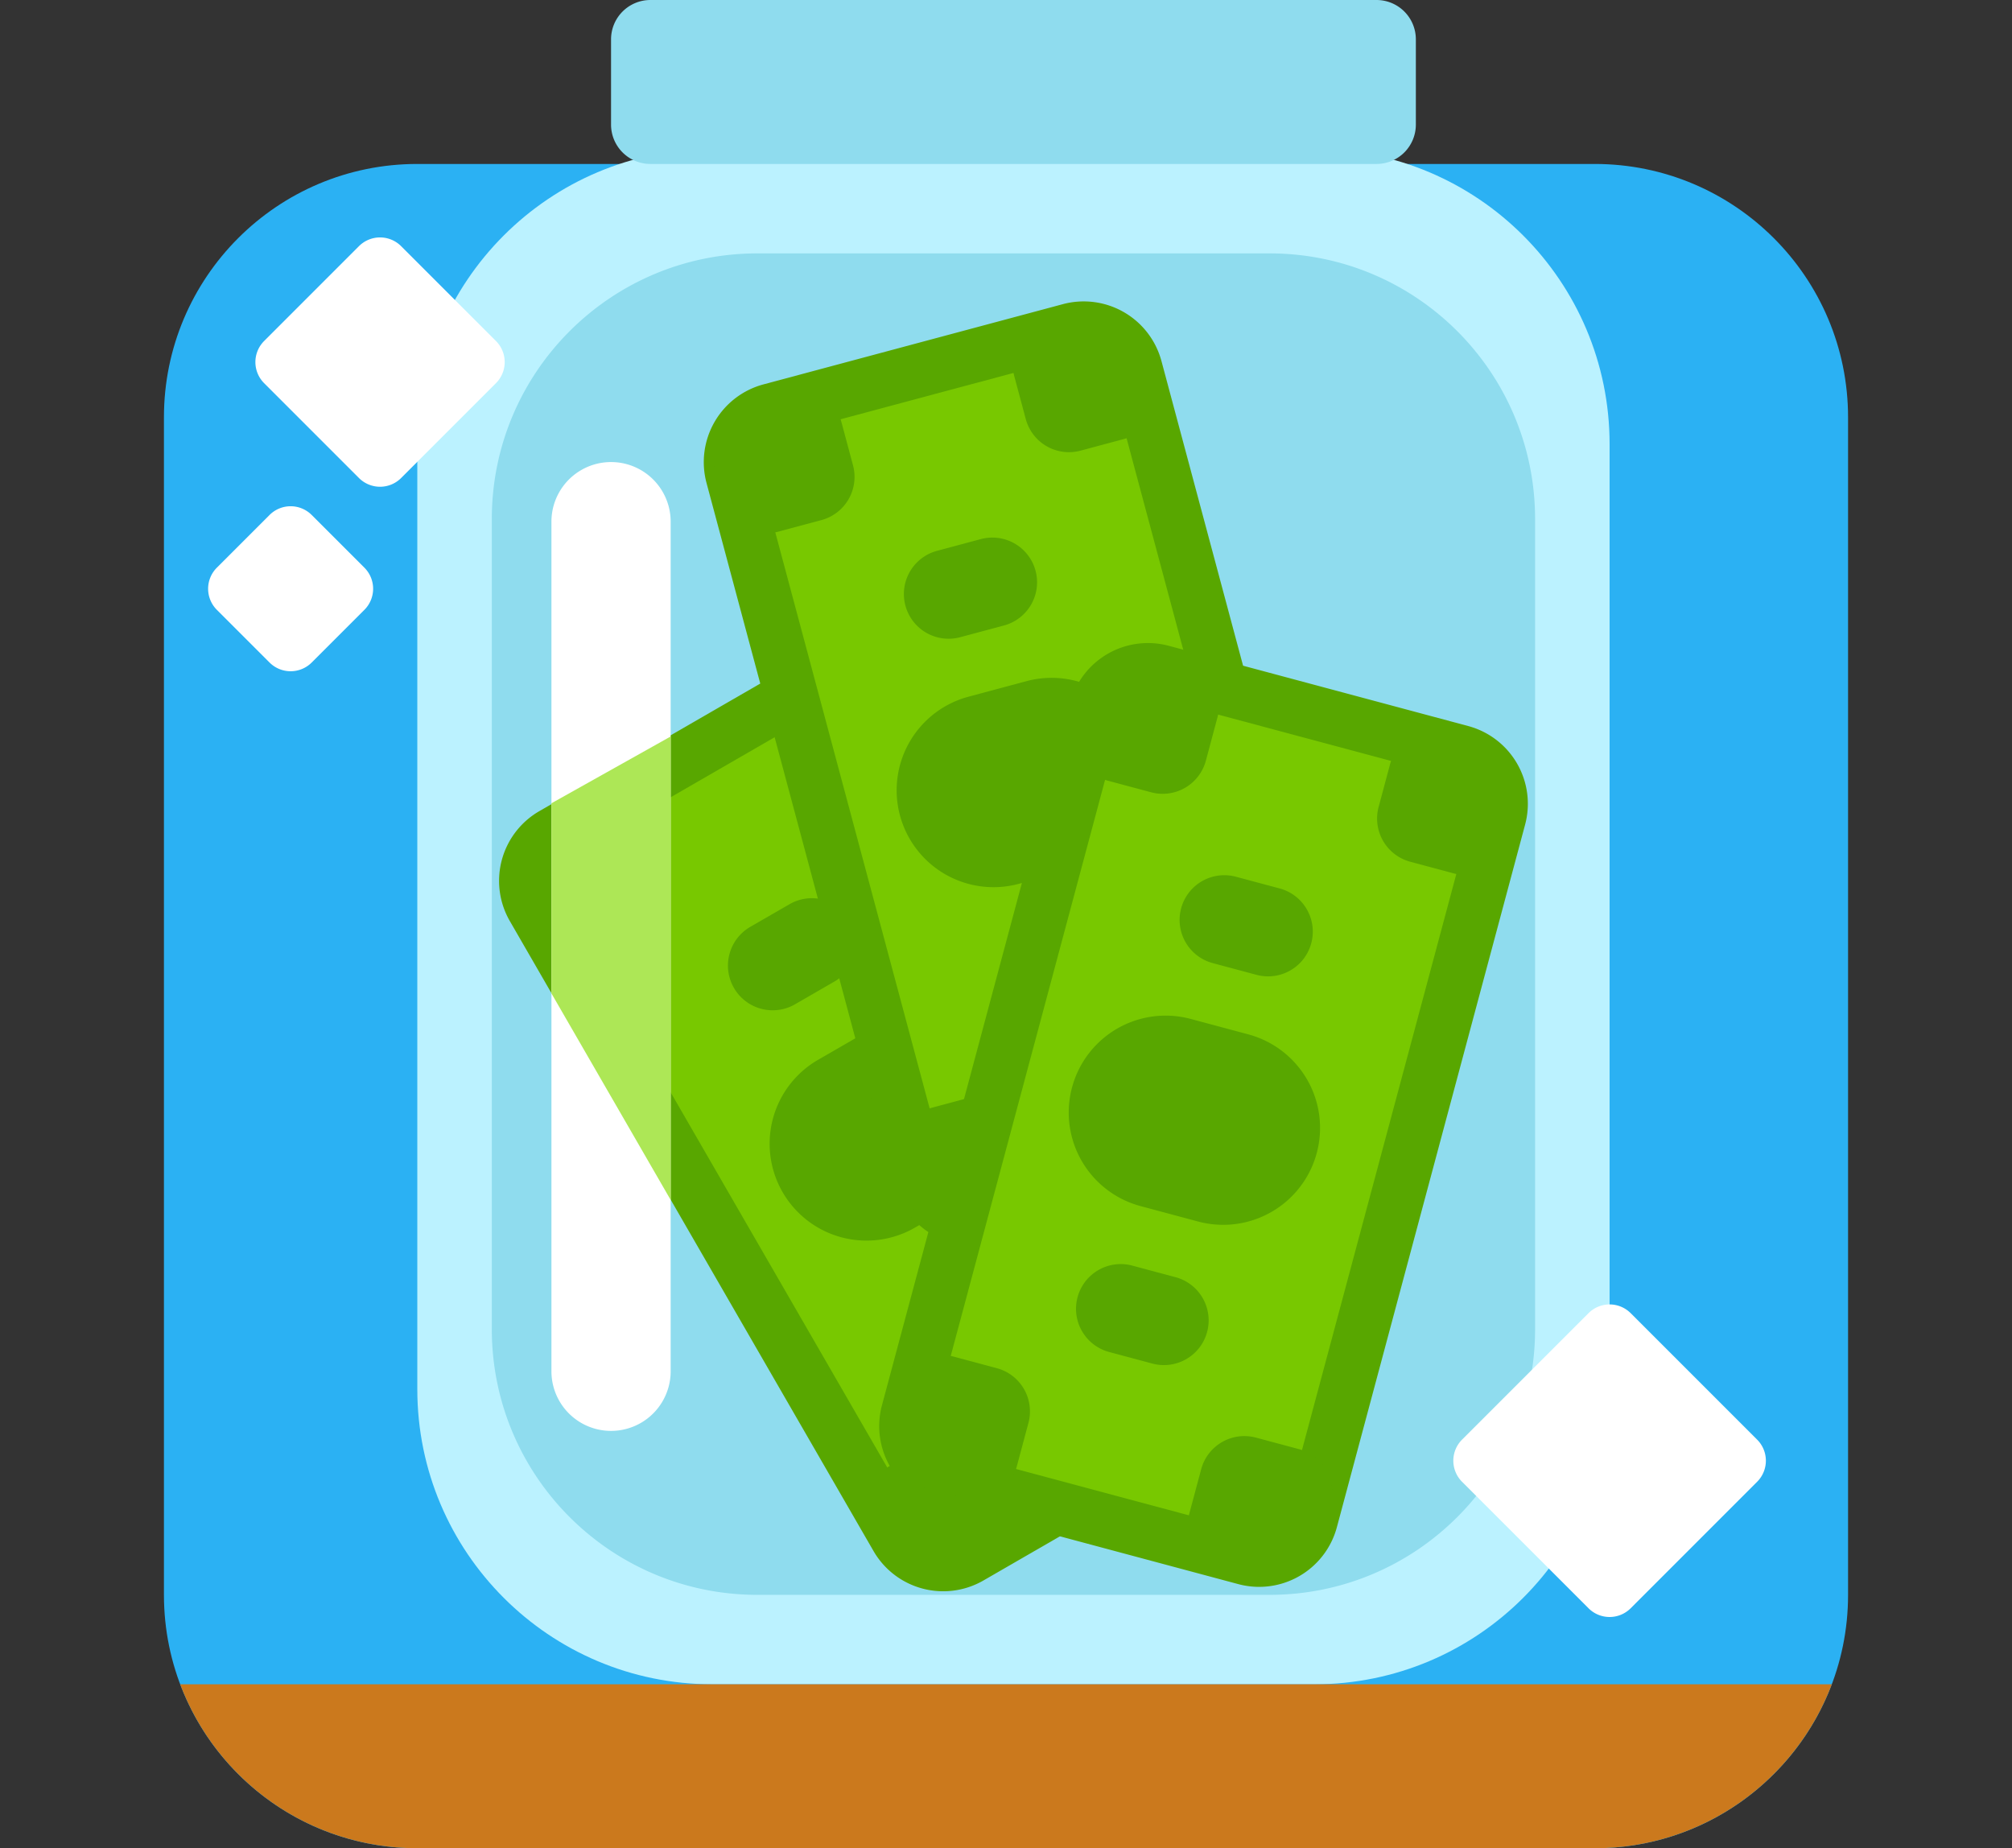 <svg viewBox="0 0 135 124" fill="none" xmlns="http://www.w3.org/2000/svg"><rect x="0" y="0" width="135" height="124" fill="#333333" stroke="none"/><g clip-path="url(#clip0)"><path d="M107 11H28c-9.389 0-17 7.611-17 17v79c0 9.389 7.611 17 17 17h79c9.389 0 17-7.611 17-17V28c0-9.389-7.611-17-17-17z" fill="#2BB1F3"/><path d="M88.2 10H47.8C36.865 10 28 18.865 28 29.8v63.4c0 10.935 8.865 19.8 19.8 19.8h40.4c10.935 0 19.8-8.865 19.8-19.8V29.8C108 18.865 99.135 10 88.2 10z" fill="#BBF2FF"/><path d="M85.18 17H50.82C40.978 17 33 24.978 33 34.82v54.36C33 99.022 40.978 107 50.82 107h34.36c9.842 0 17.82-7.978 17.82-17.82V34.82C103 24.978 95.022 17 85.18 17zM92.36 0H43.64A2.64 2.64 0 0 0 41 2.64v5.72A2.64 2.64 0 0 0 43.64 11h48.72A2.64 2.64 0 0 0 95 8.36V2.64A2.64 2.64 0 0 0 92.36 0z" fill="#8FDCEE"/><path d="M65.087 104.477l18.013-10.4a3.6 3.6 0 0 0 1.318-4.917l-24.4-42.262A3.6 3.6 0 0 0 55.1 45.58l-18.014 10.4a3.6 3.6 0 0 0-1.317 4.918l24.4 42.262a3.6 3.6 0 0 0 4.918 1.317z" fill="#78C800" stroke="#58A700" stroke-width="3.6"/><path d="M86.084 90.046l-1.5-2.598a3 3 0 0 0-4.099-1.098l-2.598 1.5a3 3 0 0 0-1.098 4.098l1.5 2.598a3 3 0 0 0 4.098 1.098l2.598-1.5a3 3 0 0 0 1.099-4.098z" fill="#A3A3A3"/><path d="M67.897 100.546l-1.5-2.598a3 3 0 0 0-4.098-1.098l-2.598 1.5a3 3 0 0 0-1.098 4.098l1.5 2.598a3 3 0 0 0 4.098 1.098l2.598-1.5a3 3 0 0 0 1.098-4.098z" fill="#58A700"/><path d="M61.584 47.61l-1.5-2.598a3 3 0 0 0-4.099-1.098l-2.598 1.5a3 3 0 0 0-1.098 4.098l1.5 2.598a3 3 0 0 0 4.098 1.098l2.598-1.5a3 3 0 0 0 1.099-4.098z" fill="#939393"/><path d="M43.397 58.11l-1.5-2.598a3 3 0 0 0-4.098-1.098l-2.598 1.5a3 3 0 0 0-1.098 4.098l1.5 2.598a3 3 0 0 0 4.098 1.098l2.598-1.5a3 3 0 0 0 1.098-4.098zM64.892 80.341a6.5 6.5 0 1 0-6.5-11.258l-3.464 2a6.5 6.5 0 1 0 6.5 11.258l3.464-2z" fill="#58A700"/><path d="M69.46 89.25a3 3 0 1 0-3-5.195l-2.599 1.5a3 3 0 1 0 3 5.196l2.598-1.5z" fill="#A3A3A3"/><path d="M55.96 65.869a3 3 0 1 0-3-5.196l-2.599 1.5a3 3 0 1 0 3 5.196l2.598-1.5z" fill="#58A700"/><path d="M66.185 81.62l20.091-5.384a3.6 3.6 0 0 0 2.546-4.409L76.192 24.69a3.6 3.6 0 0 0-4.41-2.545l-20.091 5.383a3.6 3.6 0 0 0-2.546 4.41l12.63 47.136a3.6 3.6 0 0 0 4.41 2.546z" fill="#78C800" stroke="#58A700" stroke-width="3.6"/><path d="M90.202 73.114l-.777-2.898a3 3 0 0 0-3.674-2.121l-2.898.776a3 3 0 0 0-2.121 3.675l.776 2.897a3 3 0 0 0 3.675 2.122l2.897-.777a3 3 0 0 0 2.122-3.674z" fill="#838383"/><path d="M69.917 78.55l-.776-2.898a3 3 0 0 0-3.675-2.122l-2.897.777a3 3 0 0 0-2.122 3.674l.777 2.898A3 3 0 0 0 64.898 83l2.898-.776a3 3 0 0 0 2.121-3.675zM77.52 25.784l-.777-2.898a3 3 0 0 0-3.674-2.121l-2.898.776a3 3 0 0 0-2.121 3.674l.776 2.898a3 3 0 0 0 3.674 2.122l2.898-.777a3 3 0 0 0 2.121-3.674zM57.235 31.22l-.776-2.898a3 3 0 0 0-3.675-2.122l-2.897.777a3 3 0 0 0-2.122 3.674l.777 2.898a3 3 0 0 0 3.674 2.121l2.898-.776a3 3 0 0 0 2.121-3.675zM72.244 58.256a6.5 6.5 0 0 0-3.365-12.557l-3.863 1.035a6.5 6.5 0 1 0 3.364 12.557l3.864-1.035z" fill="#58A700"/><path d="M74.35 68.045a3 3 0 0 0-1.554-5.796l-2.898.777a3 3 0 1 0 1.553 5.795l2.898-.776z" fill="#A3A3A3"/><path d="M67.361 41.965a3 3 0 1 0-1.553-5.796l-2.898.777a3 3 0 1 0 1.553 5.795l2.898-.776z" fill="#58A700"/><path d="M63.461 99.157l20.091 5.384a3.6 3.6 0 0 0 4.41-2.546l12.63-47.137a3.6 3.6 0 0 0-2.546-4.409l-20.09-5.383a3.6 3.6 0 0 0-4.41 2.545l-12.63 47.137a3.6 3.6 0 0 0 2.545 4.41z" fill="#78C800" stroke="#58A700" stroke-width="3.6"/><path d="M88.513 103.799l.777-2.897a3 3 0 0 0-2.122-3.675l-2.897-.776a3 3 0 0 0-3.675 2.121l-.776 2.898a3 3 0 0 0 2.121 3.674l2.898.777a3 3 0 0 0 3.674-2.122zM68.229 98.365l.776-2.898a3 3 0 0 0-2.121-3.674l-2.898-.777a3 3 0 0 0-3.674 2.122l-.776 2.897a3 3 0 0 0 2.12 3.675l2.899.776a3 3 0 0 0 3.674-2.121zM101.195 56.47l.777-2.898a3 3 0 0 0-2.121-3.675l-2.898-.776a3 3 0 0 0-3.675 2.121l-.776 2.898a3 3 0 0 0 2.121 3.674l2.898.777a3 3 0 0 0 3.674-2.122zM80.911 51.034l.776-2.898a3 3 0 0 0-2.12-3.674l-2.899-.777a3 3 0 0 0-3.674 2.122l-.776 2.898a3 3 0 0 0 2.12 3.674l2.899.776a3 3 0 0 0 3.674-2.121zM80.39 81.953a6.5 6.5 0 1 0 3.365-12.557l-3.863-1.035a6.5 6.5 0 0 0-3.365 12.557l3.864 1.035zM77.32 91.483a3 3 0 0 0 1.553-5.796l-2.898-.776a3 3 0 1 0-1.553 5.796l2.898.776zM84.308 65.403a3 3 0 1 0 1.553-5.796l-2.898-.776a3 3 0 1 0-1.553 5.795l2.898.777z" fill="#58A700"/><path d="M45 35a4 4 0 0 0-8 0v57a4 4 0 0 0 8 0V35z" fill="#fff"/><path fill-rule="evenodd" clip-rule="evenodd" d="M20.914 34.55l3.536 3.536a2 2 0 0 1 0 2.828l-3.536 3.535a2 2 0 0 1-2.828 0l-3.536-3.535a2 2 0 0 1 0-2.828l3.536-3.536a2 2 0 0 1 2.828 0zM109.414 88.1l8.485 8.486a1.998 1.998 0 0 1 0 2.828l-8.485 8.486a2 2 0 0 1-2.828 0L98.1 99.414a2 2 0 0 1 0-2.828l8.486-8.485a2 2 0 0 1 2.828 0z" fill="#fff"/><path d="M33.278 22.879l-6.364-6.364a2 2 0 0 0-2.828 0l-6.364 6.364a2 2 0 0 0 0 2.828l6.364 6.364a2 2 0 0 0 2.828 0l6.364-6.364a2 2 0 0 0 0-2.828z" fill="#fff"/><path fill-rule="evenodd" clip-rule="evenodd" d="M107 124H28c-7.277 0-13.486-4.572-15.91-11H122.91c-2.426 6.428-8.634 11-15.911 11z" fill="#CB791D"/><path fill-rule="evenodd" clip-rule="evenodd" d="M45 49.411v31.093l-8-13.856V53.893l8-4.482z" fill="#ADE756"/></g><defs><clipPath id="clip0"><path fill="#fff" d="M0 0h135v124H0z"/></clipPath></defs></svg>